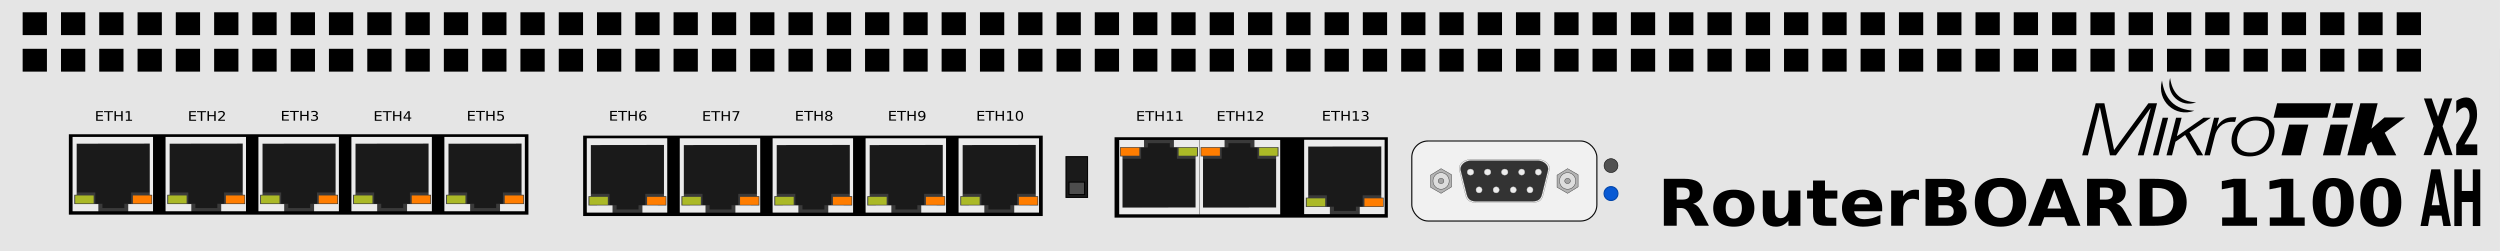 <svg width="443" height="44.5" version="1.1" viewBox="365 99 235.273 14.443" xmlns="http://www.w3.org/2000/svg"><rect x="365" y="99" width="235.273" height="14.443" fill="#808080" stroke="none"/><rect x="365" y="94.405" width="235.27" height="23.634" fill="#e5e5e5"/><g transform="matrix(1.142 0 0 1.074 -53.01 -13.021)"><rect x="368" y="101.2" width="1.8" height="1.8"/><rect x="368" y="101.2" width="1.8" height="1.8" fill="none" stroke="#000" stroke-width=".2"/><rect x="371.16" y="101.2" width="1.8" height="1.8"/><rect x="371.16" y="101.2" width="1.8" height="1.8" fill="none" stroke="#000" stroke-width=".2"/><rect x="374.31" y="101.2" width="1.8" height="1.8"/><rect x="374.31" y="101.2" width="1.8" height="1.8" fill="none" stroke="#000" stroke-width=".2"/><rect x="377.47" y="101.2" width="1.8" height="1.8"/><rect x="377.47" y="101.2" width="1.8" height="1.8" fill="none" stroke="#000" stroke-width=".2"/><rect x="380.62" y="101.2" width="1.8" height="1.8"/><rect x="380.62" y="101.2" width="1.8" height="1.8" fill="none" stroke="#000" stroke-width=".2"/><rect x="383.78" y="101.2" width="1.8" height="1.8"/><rect x="383.78" y="101.2" width="1.8" height="1.8" fill="none" stroke="#000" stroke-width=".2"/><rect x="386.93" y="101.2" width="1.8" height="1.8"/><rect x="386.93" y="101.2" width="1.8" height="1.8" fill="none" stroke="#000" stroke-width=".2"/><rect x="390.09" y="101.2" width="1.8" height="1.8"/><rect x="390.09" y="101.2" width="1.8" height="1.8" fill="none" stroke="#000" stroke-width=".2"/><rect x="393.24" y="101.2" width="1.8" height="1.8"/><rect x="393.24" y="101.2" width="1.8" height="1.8" fill="none" stroke="#000" stroke-width=".2"/><rect x="396.4" y="101.2" width="1.8" height="1.8"/><rect x="396.4" y="101.2" width="1.8" height="1.8" fill="none" stroke="#000" stroke-width=".2"/><rect x="399.55" y="101.2" width="1.8" height="1.8"/><rect x="399.55" y="101.2" width="1.8" height="1.8" fill="none" stroke="#000" stroke-width=".2"/><rect x="402.71" y="101.2" width="1.8" height="1.8"/><rect x="402.71" y="101.2" width="1.8" height="1.8" fill="none" stroke="#000" stroke-width=".2"/><rect x="405.87" y="101.2" width="1.8" height="1.8"/><rect x="405.87" y="101.2" width="1.8" height="1.8" fill="none" stroke="#000" stroke-width=".2"/><rect x="409.02" y="101.2" width="1.8" height="1.8"/><rect x="409.02" y="101.2" width="1.8" height="1.8" fill="none" stroke="#000" stroke-width=".2"/><rect x="412.18" y="101.2" width="1.8" height="1.8"/><rect x="412.18" y="101.2" width="1.8" height="1.8" fill="none" stroke="#000" stroke-width=".2"/><rect x="415.33" y="101.2" width="1.8" height="1.8"/><rect x="415.33" y="101.2" width="1.8" height="1.8" fill="none" stroke="#000" stroke-width=".2"/><rect x="418.49" y="101.2" width="1.8" height="1.8"/><rect x="418.49" y="101.2" width="1.8" height="1.8" fill="none" stroke="#000" stroke-width=".2"/><rect x="421.64" y="101.2" width="1.8" height="1.8"/><rect x="421.64" y="101.2" width="1.8" height="1.8" fill="none" stroke="#000" stroke-width=".2"/><rect x="424.8" y="101.2" width="1.8" height="1.8"/><rect x="424.8" y="101.2" width="1.8" height="1.8" fill="none" stroke="#000" stroke-width=".2"/><rect x="427.95" y="101.2" width="1.8" height="1.8"/><rect x="427.95" y="101.2" width="1.8" height="1.8" fill="none" stroke="#000" stroke-width=".2"/><rect x="431.11" y="101.2" width="1.8" height="1.8"/><rect x="431.11" y="101.2" width="1.8" height="1.8" fill="none" stroke="#000" stroke-width=".2"/><rect x="434.27" y="101.2" width="1.8" height="1.8"/><rect x="434.27" y="101.2" width="1.8" height="1.8" fill="none" stroke="#000" stroke-width=".2"/><rect x="437.42" y="101.2" width="1.8" height="1.8"/><rect x="437.42" y="101.2" width="1.8" height="1.8" fill="none" stroke="#000" stroke-width=".2"/><rect x="440.58" y="101.2" width="1.8" height="1.8"/><rect x="440.58" y="101.2" width="1.8" height="1.8" fill="none" stroke="#000" stroke-width=".2"/><rect x="443.73" y="101.2" width="1.8" height="1.8"/><rect x="443.73" y="101.2" width="1.8" height="1.8" fill="none" stroke="#000" stroke-width=".2"/><rect x="446.89" y="101.2" width="1.8" height="1.8"/><rect x="446.89" y="101.2" width="1.8" height="1.8" fill="none" stroke="#000" stroke-width=".2"/><rect x="450.04" y="101.2" width="1.8" height="1.8"/><rect x="450.04" y="101.2" width="1.8" height="1.8" fill="none" stroke="#000" stroke-width=".2"/><rect x="453.2" y="101.2" width="1.8" height="1.8"/><rect x="453.2" y="101.2" width="1.8" height="1.8" fill="none" stroke="#000" stroke-width=".2"/><rect x="456.35" y="101.2" width="1.8" height="1.8"/><rect x="456.35" y="101.2" width="1.8" height="1.8" fill="none" stroke="#000" stroke-width=".2"/><rect x="459.51" y="101.2" width="1.8" height="1.8"/><rect x="459.51" y="101.2" width="1.8" height="1.8" fill="none" stroke="#000" stroke-width=".2"/><rect x="462.66" y="101.2" width="1.8" height="1.8"/><rect x="462.66" y="101.2" width="1.8" height="1.8" fill="none" stroke="#000" stroke-width=".2"/><rect x="465.82" y="101.2" width="1.8" height="1.8"/><rect x="465.82" y="101.2" width="1.8" height="1.8" fill="none" stroke="#000" stroke-width=".2"/><rect x="468.98" y="101.2" width="1.8" height="1.8"/><rect x="468.98" y="101.2" width="1.8" height="1.8" fill="none" stroke="#000" stroke-width=".2"/><rect x="472.13" y="101.2" width="1.8" height="1.8"/><rect x="472.13" y="101.2" width="1.8" height="1.8" fill="none" stroke="#000" stroke-width=".2"/><rect x="475.29" y="101.2" width="1.8" height="1.8"/><rect x="475.29" y="101.2" width="1.8" height="1.8" fill="none" stroke="#000" stroke-width=".2"/><rect x="478.44" y="101.2" width="1.8" height="1.8"/><rect x="478.44" y="101.2" width="1.8" height="1.8" fill="none" stroke="#000" stroke-width=".2"/><rect x="481.6" y="101.2" width="1.8" height="1.8"/><rect x="481.6" y="101.2" width="1.8" height="1.8" fill="none" stroke="#000" stroke-width=".2"/><rect x="484.75" y="101.2" width="1.8" height="1.8"/><rect x="484.75" y="101.2" width="1.8" height="1.8" fill="none" stroke="#000" stroke-width=".2"/><rect x="487.91" y="101.2" width="1.8" height="1.8"/><rect x="487.91" y="101.2" width="1.8" height="1.8" fill="none" stroke="#000" stroke-width=".2"/><rect x="491.06" y="101.2" width="1.8" height="1.8"/><rect x="491.06" y="101.2" width="1.8" height="1.8" fill="none" stroke="#000" stroke-width=".2"/><rect x="494.22" y="101.2" width="1.8" height="1.8"/><rect x="494.22" y="101.2" width="1.8" height="1.8" fill="none" stroke="#000" stroke-width=".2"/><rect x="497.37" y="101.2" width="1.8" height="1.8"/><rect x="497.37" y="101.2" width="1.8" height="1.8" fill="none" stroke="#000" stroke-width=".2"/><rect x="500.53" y="101.2" width="1.8" height="1.8"/><rect x="500.53" y="101.2" width="1.8" height="1.8" fill="none" stroke="#000" stroke-width=".2"/><rect x="503.68" y="101.2" width="1.8" height="1.8"/><rect x="503.68" y="101.2" width="1.8" height="1.8" fill="none" stroke="#000" stroke-width=".2"/><rect x="506.84" y="101.2" width="1.8" height="1.8"/><rect x="506.84" y="101.2" width="1.8" height="1.8" fill="none" stroke="#000" stroke-width=".2"/><rect x="510" y="101.2" width="1.8" height="1.8"/><rect x="510" y="101.2" width="1.8" height="1.8" fill="none" stroke="#000" stroke-width=".2"/><rect x="513.15" y="101.2" width="1.8" height="1.8"/><rect x="513.15" y="101.2" width="1.8" height="1.8" fill="none" stroke="#000" stroke-width=".2"/><rect x="516.31" y="101.2" width="1.8" height="1.8"/><rect x="516.31" y="101.2" width="1.8" height="1.8" fill="none" stroke="#000" stroke-width=".2"/><rect x="519.46" y="101.2" width="1.8" height="1.8"/><rect x="519.46" y="101.2" width="1.8" height="1.8" fill="none" stroke="#000" stroke-width=".2"/><rect x="522.62" y="101.2" width="1.8" height="1.8"/><rect x="522.62" y="101.2" width="1.8" height="1.8" fill="none" stroke="#000" stroke-width=".2"/><rect x="525.77" y="101.2" width="1.8" height="1.8"/><rect x="525.77" y="101.2" width="1.8" height="1.8" fill="none" stroke="#000" stroke-width=".2"/><rect x="528.93" y="101.2" width="1.8" height="1.8"/><rect x="528.93" y="101.2" width="1.8" height="1.8" fill="none" stroke="#000" stroke-width=".2"/><rect x="532.08" y="101.2" width="1.8" height="1.8"/><rect x="532.08" y="101.2" width="1.8" height="1.8" fill="none" stroke="#000" stroke-width=".2"/><rect x="535.24" y="101.2" width="1.8" height="1.8"/><rect x="535.24" y="101.2" width="1.8" height="1.8" fill="none" stroke="#000" stroke-width=".2"/><rect x="538.4" y="101.2" width="1.8" height="1.8"/><rect x="538.4" y="101.2" width="1.8" height="1.8" fill="none" stroke="#000" stroke-width=".2"/><rect x="541.55" y="101.2" width="1.8" height="1.8"/><rect x="541.55" y="101.2" width="1.8" height="1.8" fill="none" stroke="#000" stroke-width=".2"/><rect x="544.71" y="101.2" width="1.8" height="1.8"/><rect x="544.71" y="101.2" width="1.8" height="1.8" fill="none" stroke="#000" stroke-width=".2"/><rect x="547.86" y="101.2" width="1.8" height="1.8"/><rect x="547.86" y="101.2" width="1.8" height="1.8" fill="none" stroke="#000" stroke-width=".2"/><rect x="551.02" y="101.2" width="1.8" height="1.8"/><rect x="551.02" y="101.2" width="1.8" height="1.8" fill="none" stroke="#000" stroke-width=".2"/><rect x="554.17" y="101.2" width="1.8" height="1.8"/><rect x="554.17" y="101.2" width="1.8" height="1.8" fill="none" stroke="#000" stroke-width=".2"/><rect x="557.33" y="101.2" width="1.8" height="1.8"/><rect x="557.33" y="101.2" width="1.8" height="1.8" fill="none" stroke="#000" stroke-width=".2"/><rect x="560.48" y="101.2" width="1.8" height="1.8"/><rect x="560.48" y="101.2" width="1.8" height="1.8" fill="none" stroke="#000" stroke-width=".2"/><rect x="563.64" y="101.2" width="1.8" height="1.8"/><rect x="563.64" y="101.2" width="1.8" height="1.8" fill="none" stroke="#000" stroke-width=".2"/><rect x="368" y="104.4" width="1.8" height="1.8"/><rect x="368" y="104.4" width="1.8" height="1.8" fill="none" stroke="#000" stroke-width=".2"/><rect x="371.16" y="104.4" width="1.8" height="1.8"/><rect x="371.16" y="104.4" width="1.8" height="1.8" fill="none" stroke="#000" stroke-width=".2"/><rect x="374.31" y="104.4" width="1.8" height="1.8"/><rect x="374.31" y="104.4" width="1.8" height="1.8" fill="none" stroke="#000" stroke-width=".2"/><rect x="377.47" y="104.4" width="1.8" height="1.8"/><rect x="377.47" y="104.4" width="1.8" height="1.8" fill="none" stroke="#000" stroke-width=".2"/><rect x="380.62" y="104.4" width="1.8" height="1.8"/><rect x="380.62" y="104.4" width="1.8" height="1.8" fill="none" stroke="#000" stroke-width=".2"/><rect x="383.78" y="104.4" width="1.8" height="1.8"/><rect x="383.78" y="104.4" width="1.8" height="1.8" fill="none" stroke="#000" stroke-width=".2"/><rect x="386.93" y="104.4" width="1.8" height="1.8"/><rect x="386.93" y="104.4" width="1.8" height="1.8" fill="none" stroke="#000" stroke-width=".2"/><rect x="390.09" y="104.4" width="1.8" height="1.8"/><rect x="390.09" y="104.4" width="1.8" height="1.8" fill="none" stroke="#000" stroke-width=".2"/><rect x="393.24" y="104.4" width="1.8" height="1.8"/><rect x="393.24" y="104.4" width="1.8" height="1.8" fill="none" stroke="#000" stroke-width=".2"/><rect x="396.4" y="104.4" width="1.8" height="1.8"/><rect x="396.4" y="104.4" width="1.8" height="1.8" fill="none" stroke="#000" stroke-width=".2"/><rect x="399.55" y="104.4" width="1.8" height="1.8"/><rect x="399.55" y="104.4" width="1.8" height="1.8" fill="none" stroke="#000" stroke-width=".2"/><rect x="402.71" y="104.4" width="1.8" height="1.8"/><rect x="402.71" y="104.4" width="1.8" height="1.8" fill="none" stroke="#000" stroke-width=".2"/><rect x="405.87" y="104.4" width="1.8" height="1.8"/><rect x="405.87" y="104.4" width="1.8" height="1.8" fill="none" stroke="#000" stroke-width=".2"/><rect x="409.02" y="104.4" width="1.8" height="1.8"/><rect x="409.02" y="104.4" width="1.8" height="1.8" fill="none" stroke="#000" stroke-width=".2"/><rect x="412.18" y="104.4" width="1.8" height="1.8"/><rect x="412.18" y="104.4" width="1.8" height="1.8" fill="none" stroke="#000" stroke-width=".2"/><rect x="415.33" y="104.4" width="1.8" height="1.8"/><rect x="415.33" y="104.4" width="1.8" height="1.8" fill="none" stroke="#000" stroke-width=".2"/><rect x="418.49" y="104.4" width="1.8" height="1.8"/><rect x="418.49" y="104.4" width="1.8" height="1.8" fill="none" stroke="#000" stroke-width=".2"/><rect x="421.64" y="104.4" width="1.8" height="1.8"/><rect x="421.64" y="104.4" width="1.8" height="1.8" fill="none" stroke="#000" stroke-width=".2"/><rect x="424.8" y="104.4" width="1.8" height="1.8"/><rect x="424.8" y="104.4" width="1.8" height="1.8" fill="none" stroke="#000" stroke-width=".2"/><rect x="427.95" y="104.4" width="1.8" height="1.8"/><rect x="427.95" y="104.4" width="1.8" height="1.8" fill="none" stroke="#000" stroke-width=".2"/><rect x="431.11" y="104.4" width="1.8" height="1.8"/><rect x="431.11" y="104.4" width="1.8" height="1.8" fill="none" stroke="#000" stroke-width=".2"/><rect x="434.27" y="104.4" width="1.8" height="1.8"/><rect x="434.27" y="104.4" width="1.8" height="1.8" fill="none" stroke="#000" stroke-width=".2"/><rect x="437.42" y="104.4" width="1.8" height="1.8"/><rect x="437.42" y="104.4" width="1.8" height="1.8" fill="none" stroke="#000" stroke-width=".2"/><rect x="440.58" y="104.4" width="1.8" height="1.8"/><rect x="440.58" y="104.4" width="1.8" height="1.8" fill="none" stroke="#000" stroke-width=".2"/><rect x="443.73" y="104.4" width="1.8" height="1.8"/><rect x="443.73" y="104.4" width="1.8" height="1.8" fill="none" stroke="#000" stroke-width=".2"/><rect x="446.89" y="104.4" width="1.8" height="1.8"/><rect x="446.89" y="104.4" width="1.8" height="1.8" fill="none" stroke="#000" stroke-width=".2"/><rect x="450.04" y="104.4" width="1.8" height="1.8"/><rect x="450.04" y="104.4" width="1.8" height="1.8" fill="none" stroke="#000" stroke-width=".2"/><rect x="453.2" y="104.4" width="1.8" height="1.8"/><rect x="453.2" y="104.4" width="1.8" height="1.8" fill="none" stroke="#000" stroke-width=".2"/><rect x="456.35" y="104.4" width="1.8" height="1.8"/><rect x="456.35" y="104.4" width="1.8" height="1.8" fill="none" stroke="#000" stroke-width=".2"/><rect x="459.51" y="104.4" width="1.8" height="1.8"/><rect x="459.51" y="104.4" width="1.8" height="1.8" fill="none" stroke="#000" stroke-width=".2"/><rect x="462.66" y="104.4" width="1.8" height="1.8"/><rect x="462.66" y="104.4" width="1.8" height="1.8" fill="none" stroke="#000" stroke-width=".2"/><rect x="465.82" y="104.4" width="1.8" height="1.8"/><rect x="465.82" y="104.4" width="1.8" height="1.8" fill="none" stroke="#000" stroke-width=".2"/><rect x="468.98" y="104.4" width="1.8" height="1.8"/><rect x="468.98" y="104.4" width="1.8" height="1.8" fill="none" stroke="#000" stroke-width=".2"/><rect x="472.13" y="104.4" width="1.8" height="1.8"/><rect x="472.13" y="104.4" width="1.8" height="1.8" fill="none" stroke="#000" stroke-width=".2"/><rect x="475.29" y="104.4" width="1.8" height="1.8"/><rect x="475.29" y="104.4" width="1.8" height="1.8" fill="none" stroke="#000" stroke-width=".2"/><rect x="478.44" y="104.4" width="1.8" height="1.8"/><rect x="478.44" y="104.4" width="1.8" height="1.8" fill="none" stroke="#000" stroke-width=".2"/><rect x="481.6" y="104.4" width="1.8" height="1.8"/><rect x="481.6" y="104.4" width="1.8" height="1.8" fill="none" stroke="#000" stroke-width=".2"/><rect x="484.75" y="104.4" width="1.8" height="1.8"/><rect x="484.75" y="104.4" width="1.8" height="1.8" fill="none" stroke="#000" stroke-width=".2"/><rect x="487.91" y="104.4" width="1.8" height="1.8"/><rect x="487.91" y="104.4" width="1.8" height="1.8" fill="none" stroke="#000" stroke-width=".2"/><rect x="491.06" y="104.4" width="1.8" height="1.8"/><rect x="491.06" y="104.4" width="1.8" height="1.8" fill="none" stroke="#000" stroke-width=".2"/><rect x="494.22" y="104.4" width="1.8" height="1.8"/><rect x="494.22" y="104.4" width="1.8" height="1.8" fill="none" stroke="#000" stroke-width=".2"/><rect x="497.37" y="104.4" width="1.8" height="1.8"/><rect x="497.37" y="104.4" width="1.8" height="1.8" fill="none" stroke="#000" stroke-width=".2"/><rect x="500.53" y="104.4" width="1.8" height="1.8"/><rect x="500.53" y="104.4" width="1.8" height="1.8" fill="none" stroke="#000" stroke-width=".2"/><rect x="503.68" y="104.4" width="1.8" height="1.8"/><rect x="503.68" y="104.4" width="1.8" height="1.8" fill="none" stroke="#000" stroke-width=".2"/><rect x="506.84" y="104.4" width="1.8" height="1.8"/><rect x="506.84" y="104.4" width="1.8" height="1.8" fill="none" stroke="#000" stroke-width=".2"/><rect x="510" y="104.4" width="1.8" height="1.8"/><rect x="510" y="104.4" width="1.8" height="1.8" fill="none" stroke="#000" stroke-width=".2"/><rect x="513.15" y="104.4" width="1.8" height="1.8"/><rect x="513.15" y="104.4" width="1.8" height="1.8" fill="none" stroke="#000" stroke-width=".2"/><rect x="516.31" y="104.4" width="1.8" height="1.8"/><rect x="516.31" y="104.4" width="1.8" height="1.8" fill="none" stroke="#000" stroke-width=".2"/><rect x="519.46" y="104.4" width="1.8" height="1.8"/><rect x="519.46" y="104.4" width="1.8" height="1.8" fill="none" stroke="#000" stroke-width=".2"/><rect x="522.62" y="104.4" width="1.8" height="1.8"/><rect x="522.62" y="104.4" width="1.8" height="1.8" fill="none" stroke="#000" stroke-width=".2"/><rect x="525.77" y="104.4" width="1.8" height="1.8"/><rect x="525.77" y="104.4" width="1.8" height="1.8" fill="none" stroke="#000" stroke-width=".2"/><rect x="528.93" y="104.4" width="1.8" height="1.8"/><rect x="528.93" y="104.4" width="1.8" height="1.8" fill="none" stroke="#000" stroke-width=".2"/><rect x="532.08" y="104.4" width="1.8" height="1.8"/><rect x="532.08" y="104.4" width="1.8" height="1.8" fill="none" stroke="#000" stroke-width=".2"/><rect x="535.24" y="104.4" width="1.8" height="1.8"/><rect x="535.24" y="104.4" width="1.8" height="1.8" fill="none" stroke="#000" stroke-width=".2"/><rect x="538.4" y="104.4" width="1.8" height="1.8"/><rect x="538.4" y="104.4" width="1.8" height="1.8" fill="none" stroke="#000" stroke-width=".2"/><rect x="541.55" y="104.4" width="1.8" height="1.8"/><rect x="541.55" y="104.4" width="1.8" height="1.8" fill="none" stroke="#000" stroke-width=".2"/><rect x="544.71" y="104.4" width="1.8" height="1.8"/><rect x="544.71" y="104.4" width="1.8" height="1.8" fill="none" stroke="#000" stroke-width=".2"/><rect x="547.86" y="104.4" width="1.8" height="1.8"/><rect x="547.86" y="104.4" width="1.8" height="1.8" fill="none" stroke="#000" stroke-width=".2"/><rect x="551.02" y="104.4" width="1.8" height="1.8"/><rect x="551.02" y="104.4" width="1.8" height="1.8" fill="none" stroke="#000" stroke-width=".2"/><rect x="554.17" y="104.4" width="1.8" height="1.8"/><rect x="554.17" y="104.4" width="1.8" height="1.8" fill="none" stroke="#000" stroke-width=".2"/><rect x="557.33" y="104.4" width="1.8" height="1.8"/><rect x="557.33" y="104.4" width="1.8" height="1.8" fill="none" stroke="#000" stroke-width=".2"/><rect x="560.48" y="104.4" width="1.8" height="1.8"/><rect x="560.48" y="104.4" width="1.8" height="1.8" fill="none" stroke="#000" stroke-width=".2"/><rect x="563.64" y="104.4" width="1.8" height="1.8"/><rect x="563.64" y="104.4" width="1.8" height="1.8" fill="none" stroke="#000" stroke-width=".2"/></g><g transform="scale(1.031 .97)" aria-label="RouterBOARD 1100"><path d="m507.57 116.69q0.369 0 0.528-0.137 0.162-0.137 0.162-0.452 0-0.311-0.162-0.446-0.159-0.134-0.528-0.134h-0.495v1.169zm-0.495 0.812v1.725h-1.175v-4.558h1.795q0.901 0 1.319 0.302 0.421 0.302 0.421 0.956 0 0.452-0.22 0.742-0.217 0.29-0.656 0.427 0.241 0.055 0.43 0.25 0.192 0.192 0.388 0.586l0.638 1.294h-1.252l-0.556-1.133q-0.168-0.342-0.342-0.467-0.171-0.125-0.458-0.125z" style=""/><path d="m512.29 116.51q-0.363 0-0.556 0.263-0.189 0.259-0.189 0.751t0.189 0.754q0.192 0.259 0.556 0.259 0.357 0 0.546-0.259 0.189-0.263 0.189-0.754t-0.189-0.751q-0.189-0.263-0.546-0.263zm0-0.782q0.882 0 1.377 0.476 0.498 0.476 0.498 1.319t-0.498 1.319q-0.495 0.476-1.377 0.476-0.885 0-1.386-0.476-0.498-0.476-0.498-1.319t0.498-1.319q0.501-0.476 1.386-0.476z" style=""/><path d="m514.93 117.9v-2.088h1.099v0.342q0 0.278-3e-3 0.699-3e-3 0.418-3e-3 0.559 0 0.412 0.021 0.595 0.021 0.18 0.073 0.263 0.067 0.107 0.174 0.165 0.11 0.058 0.25 0.058 0.342 0 0.537-0.263 0.195-0.263 0.195-0.73v-1.688h1.093v3.419h-1.093v-0.495q-0.247 0.299-0.525 0.443-0.275 0.14-0.608 0.14-0.592 0-0.904-0.363-0.308-0.363-0.308-1.056z" style=""/><path d="m520.61 114.84v0.971h1.127v0.782h-1.127v1.45q0 0.238 0.095 0.324 0.095 0.082 0.375 0.082h0.562v0.782h-0.937q-0.647 0-0.919-0.269-0.269-0.272-0.269-0.919v-1.45h-0.543v-0.782h0.543v-0.971z" style=""/><path d="m525.83 117.51v0.311h-2.555q0.04 0.385 0.278 0.577 0.238 0.192 0.666 0.192 0.345 0 0.705-0.101 0.363-0.104 0.745-0.311v0.843q-0.388 0.147-0.775 0.22-0.388 0.076-0.775 0.076-0.928 0-1.444-0.47-0.513-0.473-0.513-1.325 0-0.836 0.504-1.316 0.507-0.479 1.392-0.479 0.806 0 1.288 0.485 0.485 0.485 0.485 1.297zm-1.123-0.363q0-0.311-0.183-0.501-0.18-0.192-0.473-0.192-0.317 0-0.516 0.18-0.198 0.177-0.247 0.513z" style=""/><path d="m529.19 116.74q-0.143-0.067-0.287-0.098-0.14-0.034-0.284-0.034-0.421 0-0.65 0.272-0.226 0.269-0.226 0.772v1.575h-1.093v-3.419h1.093v0.562q0.211-0.336 0.482-0.488 0.275-0.156 0.656-0.156 0.055 0 0.119 6e-3 0.064 3e-3 0.186 0.018z" style=""/><path d="m531.61 116.44q0.278 0 0.421-0.122 0.143-0.122 0.143-0.36 0-0.235-0.143-0.357-0.143-0.125-0.421-0.125h-0.65v0.965zm0.04 1.994q0.354 0 0.531-0.15 0.18-0.15 0.18-0.452 0-0.296-0.177-0.443-0.177-0.15-0.534-0.15h-0.69v1.194zm1.093-1.639q0.379 0.11 0.586 0.406t0.208 0.727q0 0.659-0.446 0.983-0.446 0.324-1.355 0.324h-1.951v-4.558h1.764q0.949 0 1.374 0.287 0.427 0.287 0.427 0.919 0 0.333-0.156 0.568-0.156 0.232-0.452 0.345z" style=""/><path d="m536.63 115.44q-0.537 0-0.833 0.397t-0.296 1.117q0 0.717 0.296 1.114t0.833 0.397q0.54 0 0.836-0.397t0.296-1.114q0-0.72-0.296-1.117t-0.836-0.397zm0-0.852q1.099 0 1.722 0.629 0.623 0.629 0.623 1.737 0 1.105-0.623 1.734-0.623 0.629-1.722 0.629-1.096 0-1.722-0.629-0.623-0.629-0.623-1.734 0-1.108 0.623-1.737 0.626-0.629 1.722-0.629z" style=""/><path d="m542.46 118.4h-1.838l-0.29 0.83h-1.181l1.688-4.558h1.401l1.688 4.558h-1.181zm-1.545-0.846h1.249l-0.623-1.813z" style=""/><path d="m546.2 116.69q0.369 0 0.528-0.137 0.162-0.137 0.162-0.452 0-0.311-0.162-0.446-0.159-0.134-0.528-0.134h-0.495v1.169zm-0.495 0.812v1.725h-1.175v-4.558h1.795q0.901 0 1.319 0.302 0.421 0.302 0.421 0.956 0 0.452-0.22 0.742-0.217 0.29-0.656 0.427 0.241 0.055 0.43 0.25 0.192 0.192 0.388 0.586l0.638 1.294h-1.252l-0.556-1.133q-0.168-0.342-0.342-0.467-0.171-0.125-0.458-0.125z" style=""/><path d="m550.51 115.56v2.781h0.421q0.72 0 1.099-0.357 0.382-0.357 0.382-1.038 0-0.678-0.379-1.032-0.379-0.354-1.102-0.354zm-1.175-0.888h1.239q1.038 0 1.545 0.15 0.51 0.147 0.873 0.501 0.321 0.308 0.476 0.711 0.156 0.403 0.156 0.913 0 0.516-0.156 0.922-0.156 0.403-0.476 0.711-0.366 0.354-0.879 0.504-0.513 0.147-1.539 0.147h-1.239z" style=""/><path d="m556.86 118.42h1.038v-2.946l-1.065 0.22v-0.8l1.059-0.22h1.117v3.746h1.038v0.812h-3.187z" style=""/><path d="m561.21 118.42h1.038v-2.946l-1.065 0.22v-0.8l1.059-0.22h1.117v3.746h1.038v0.812h-3.187z" style=""/><path d="m567.7 116.95q0-0.855-0.162-1.203-0.159-0.351-0.537-0.351-0.379 0-0.54 0.351-0.162 0.348-0.162 1.203 0 0.864 0.162 1.218 0.162 0.354 0.54 0.354 0.375 0 0.537-0.354 0.162-0.354 0.162-1.218zm1.175 9e-3q0 1.133-0.488 1.749-0.488 0.614-1.386 0.614-0.901 0-1.389-0.614-0.488-0.617-0.488-1.749 0-1.136 0.488-1.749 0.488-0.617 1.389-0.617 0.898 0 1.386 0.617 0.488 0.614 0.488 1.749z" style=""/><path d="m572.04 116.95q0-0.855-0.162-1.203-0.159-0.351-0.537-0.351-0.379 0-0.54 0.351-0.162 0.348-0.162 1.203 0 0.864 0.162 1.218 0.162 0.354 0.54 0.354 0.375 0 0.537-0.354 0.162-0.354 0.162-1.218zm1.175 9e-3q0 1.133-0.488 1.749-0.488 0.614-1.386 0.614-0.901 0-1.389-0.614-0.488-0.617-0.488-1.749 0-1.136 0.488-1.749 0.488-0.617 1.389-0.617 0.898 0 1.386 0.617 0.488 0.614 0.488 1.749z" style=""/></g><rect x="371.48" y="107.04" width="43.25" height="7.565"/><g transform="matrix(-1.001 0 0 -1 524.52 460.5)"><path d="m110.02 353.2h7.558v-6.986l-7.558-2.3e-4z" fill="#3a3a3a"/><path d="m110.32 347.98h1.758l-3e-3 -1.065 0.64-5.7e-4v-0.399h2.063l-4.8e-4 0.4h0.666v1.065h1.75v4.587l-6.873 0.015z" fill="#1a1a1a"/><path d="m115.6 347.7h1.737v-0.749h-1.737v0.749z" fill="#abb927"/><path d="m110.16 347.7h1.752v-0.753h-1.752v0.753z" fill="#ff7d00"/><path d="m110.02 353.21-1e-3 -6.988 2.331-9.5e-4v0.672l-2.249-1e-3v0.87l0.223 7e-3 4.8e-4 4.816 6.87-0.01 5e-3 -5e-3 5.3e-4 -4.801 0.223-7e-3v-0.87l-2.262 1e-3v-0.672l2.415 9.5e-4 1e-3 6.988" fill="#ebebeb"/></g><g transform="matrix(-1.001 0 0 -1 515.77 460.5)"><path d="m110.02 353.2h7.558v-6.986l-7.558-2.3e-4z" fill="#3a3a3a"/><path d="m110.32 347.98h1.758l-3e-3 -1.065 0.64-5.7e-4v-0.399h2.063l-4.8e-4 0.4h0.666v1.065h1.75v4.587l-6.873 0.015z" fill="#1a1a1a"/><path d="m115.6 347.7h1.737v-0.749h-1.737v0.749z" fill="#abb927"/><path d="m110.16 347.7h1.752v-0.753h-1.752v0.753z" fill="#ff7d00"/><path d="m110.02 353.21-1e-3 -6.988 2.331-9.5e-4v0.672l-2.249-1e-3v0.87l0.223 7e-3 4.8e-4 4.816 6.87-0.01 5e-3 -5e-3 5.3e-4 -4.801 0.223-7e-3v-0.87l-2.262 1e-3v-0.672l2.415 9.5e-4 1e-3 6.988" fill="#ebebeb"/></g><g transform="matrix(-1.001 0 0 -1 507.02 460.5)"><path d="m110.02 353.2h7.558v-6.986l-7.558-2.3e-4z" fill="#3a3a3a"/><path d="m110.32 347.98h1.758l-3e-3 -1.065 0.64-5.7e-4v-0.399h2.063l-4.8e-4 0.4h0.666v1.065h1.75v4.587l-6.873 0.015z" fill="#1a1a1a"/><path d="m115.6 347.7h1.737v-0.749h-1.737v0.749z" fill="#abb927"/><path d="m110.16 347.7h1.752v-0.753h-1.752v0.753z" fill="#ff7d00"/><path d="m110.02 353.21-1e-3 -6.988 2.331-9.5e-4v0.672l-2.249-1e-3v0.87l0.223 7e-3 4.8e-4 4.816 6.87-0.01 5e-3 -5e-3 5.3e-4 -4.801 0.223-7e-3v-0.87l-2.262 1e-3v-0.672l2.415 9.5e-4 1e-3 6.988" fill="#ebebeb"/></g><g transform="matrix(-1.001 0 0 -1 498.28 460.5)"><path d="m110.02 353.2h7.558v-6.986l-7.558-2.3e-4z" fill="#3a3a3a"/><path d="m110.32 347.98h1.758l-3e-3 -1.065 0.64-5.7e-4v-0.399h2.063l-4.8e-4 0.4h0.666v1.065h1.75v4.587l-6.873 0.015z" fill="#1a1a1a"/><path d="m115.6 347.7h1.737v-0.749h-1.737v0.749z" fill="#abb927"/><path d="m110.16 347.7h1.752v-0.753h-1.752v0.753z" fill="#ff7d00"/><path d="m110.02 353.21-1e-3 -6.988 2.331-9.5e-4v0.672l-2.249-1e-3v0.87l0.223 7e-3 4.8e-4 4.816 6.87-0.01 5e-3 -5e-3 5.3e-4 -4.801 0.223-7e-3v-0.87l-2.262 1e-3v-0.672l2.415 9.5e-4 1e-3 6.988" fill="#ebebeb"/></g><g transform="matrix(-1.001 0 0 -1 489.53 460.5)"><path d="m110.02 353.2h7.558v-6.986l-7.558-2.3e-4z" fill="#3a3a3a"/><path d="m110.32 347.98h1.758l-3e-3 -1.065 0.64-5.7e-4v-0.399h2.063l-4.8e-4 0.4h0.666v1.065h1.75v4.587l-6.873 0.015z" fill="#1a1a1a"/><path d="m115.6 347.7h1.737v-0.749h-1.737v0.749z" fill="#abb927"/><path d="m110.16 347.7h1.752v-0.753h-1.752v0.753z" fill="#ff7d00"/><path d="m110.02 353.21-1e-3 -6.988 2.331-9.5e-4v0.672l-2.249-1e-3v0.87l0.223 7e-3 4.8e-4 4.816 6.87-0.01 5e-3 -5e-3 5.3e-4 -4.801 0.223-7e-3v-0.87l-2.262 1e-3v-0.672l2.415 9.5e-4 1e-3 6.988" fill="#ebebeb"/></g><rect x="419.88" y="107.17" width="43.25" height="7.565"/><g transform="matrix(-1.001 0 0 -1 572.91 460.63)"><path d="m110.02 353.2h7.558v-6.986l-7.558-2.3e-4z" fill="#3a3a3a"/><path d="m110.32 347.98h1.758l-3e-3 -1.065 0.64-5.7e-4v-0.399h2.063l-4.8e-4 0.4h0.666v1.065h1.75v4.587l-6.873 0.015z" fill="#1a1a1a"/><path d="m115.6 347.7h1.737v-0.749h-1.737v0.749z" fill="#abb927"/><path d="m110.16 347.7h1.752v-0.753h-1.752v0.753z" fill="#ff7d00"/><path d="m110.02 353.21-1e-3 -6.988 2.331-9.5e-4v0.672l-2.249-1e-3v0.87l0.223 7e-3 4.8e-4 4.816 6.87-0.01 5e-3 -5e-3 5.3e-4 -4.801 0.223-7e-3v-0.87l-2.262 1e-3v-0.672l2.415 9.5e-4 1e-3 6.988" fill="#ebebeb"/></g><g transform="matrix(-1.001 0 0 -1 564.16 460.63)"><path d="m110.02 353.2h7.558v-6.986l-7.558-2.3e-4z" fill="#3a3a3a"/><path d="m110.32 347.98h1.758l-3e-3 -1.065 0.64-5.7e-4v-0.399h2.063l-4.8e-4 0.4h0.666v1.065h1.75v4.587l-6.873 0.015z" fill="#1a1a1a"/><path d="m115.6 347.7h1.737v-0.749h-1.737v0.749z" fill="#abb927"/><path d="m110.16 347.7h1.752v-0.753h-1.752v0.753z" fill="#ff7d00"/><path d="m110.02 353.21-1e-3 -6.988 2.331-9.5e-4v0.672l-2.249-1e-3v0.87l0.223 7e-3 4.8e-4 4.816 6.87-0.01 5e-3 -5e-3 5.3e-4 -4.801 0.223-7e-3v-0.87l-2.262 1e-3v-0.672l2.415 9.5e-4 1e-3 6.988" fill="#ebebeb"/></g><g transform="matrix(-1.001 0 0 -1 555.41 460.63)"><path d="m110.02 353.2h7.558v-6.986l-7.558-2.3e-4z" fill="#3a3a3a"/><path d="m110.32 347.98h1.758l-3e-3 -1.065 0.64-5.7e-4v-0.399h2.063l-4.8e-4 0.4h0.666v1.065h1.75v4.587l-6.873 0.015z" fill="#1a1a1a"/><path d="m115.6 347.7h1.737v-0.749h-1.737v0.749z" fill="#abb927"/><path d="m110.16 347.7h1.752v-0.753h-1.752v0.753z" fill="#ff7d00"/><path d="m110.02 353.21-1e-3 -6.988 2.331-9.5e-4v0.672l-2.249-1e-3v0.87l0.223 7e-3 4.8e-4 4.816 6.87-0.01 5e-3 -5e-3 5.3e-4 -4.801 0.223-7e-3v-0.87l-2.262 1e-3v-0.672l2.415 9.5e-4 1e-3 6.988" fill="#ebebeb"/></g><g transform="matrix(-1.001 0 0 -1 546.67 460.63)"><path d="m110.02 353.2h7.558v-6.986l-7.558-2.3e-4z" fill="#3a3a3a"/><path d="m110.32 347.98h1.758l-3e-3 -1.065 0.64-5.7e-4v-0.399h2.063l-4.8e-4 0.4h0.666v1.065h1.75v4.587l-6.873 0.015z" fill="#1a1a1a"/><path d="m115.6 347.7h1.737v-0.749h-1.737v0.749z" fill="#abb927"/><path d="m110.16 347.7h1.752v-0.753h-1.752v0.753z" fill="#ff7d00"/><path d="m110.02 353.21-1e-3 -6.988 2.331-9.5e-4v0.672l-2.249-1e-3v0.87l0.223 7e-3 4.8e-4 4.816 6.87-0.01 5e-3 -5e-3 5.3e-4 -4.801 0.223-7e-3v-0.87l-2.262 1e-3v-0.672l2.415 9.5e-4 1e-3 6.988" fill="#ebebeb"/></g><g transform="matrix(-1.001 0 0 -1 537.92 460.63)"><path d="m110.02 353.2h7.558v-6.986l-7.558-2.3e-4z" fill="#3a3a3a"/><path d="m110.32 347.98h1.758l-3e-3 -1.065 0.64-5.7e-4v-0.399h2.063l-4.8e-4 0.4h0.666v1.065h1.75v4.587l-6.873 0.015z" fill="#1a1a1a"/><path d="m115.6 347.7h1.737v-0.749h-1.737v0.749z" fill="#abb927"/><path d="m110.16 347.7h1.752v-0.753h-1.752v0.753z" fill="#ff7d00"/><path d="m110.02 353.21-1e-3 -6.988 2.331-9.5e-4v0.672l-2.249-1e-3v0.87l0.223 7e-3 4.8e-4 4.816 6.87-0.01 5e-3 -5e-3 5.3e-4 -4.801 0.223-7e-3v-0.87l-2.262 1e-3v-0.672l2.415 9.5e-4 1e-3 6.988" fill="#ebebeb"/></g><rect x="469.89" y="107.32" width="25.718" height="7.565"/><g transform="matrix(-1.001 0 0 -1 605.43 460.77)"><path d="m110.02 353.2h7.558v-6.986l-7.558-2.3e-4z" fill="#3a3a3a"/><path d="m110.32 347.98h1.758l-3e-3 -1.065 0.64-5.7e-4v-0.399h2.063l-4.8e-4 0.4h0.666v1.065h1.75v4.587l-6.873 0.015z" fill="#1a1a1a"/><path d="m115.6 347.7h1.737v-0.749h-1.737v0.749z" fill="#abb927"/><path d="m110.16 347.7h1.752v-0.753h-1.752v0.753z" fill="#ff7d00"/><path d="m110.02 353.21-1e-3 -6.988 2.331-9.5e-4v0.672l-2.249-1e-3v0.87l0.223 7e-3 4.8e-4 4.816 6.87-0.01 5e-3 -5e-3 5.3e-4 -4.801 0.223-7e-3v-0.87l-2.262 1e-3v-0.672l2.415 9.5e-4 1e-3 6.988" fill="#ebebeb"/></g><g transform="matrix(1.001 0 0 1 360.2 -238.64)"><path d="m110.02 353.2h7.558v-6.986l-7.558-2.3e-4z" fill="#3a3a3a"/><path d="m110.32 347.98h1.758l-3e-3 -1.065 0.64-5.7e-4v-0.399h2.063l-4.8e-4 0.4h0.666v1.065h1.75v4.587l-6.873 0.015z" fill="#1a1a1a"/><path d="m115.6 347.7h1.737v-0.749h-1.737v0.749z" fill="#abb927"/><path d="m110.16 347.7h1.752v-0.753h-1.752v0.753z" fill="#ff7d00"/><path d="m110.02 353.21-1e-3 -6.988 2.331-9.5e-4v0.672l-2.249-1e-3v0.87l0.223 7e-3 4.8e-4 4.816 6.87-0.01 5e-3 -5e-3 5.3e-4 -4.801 0.223-7e-3v-0.87l-2.262 1e-3v-0.672l2.415 9.5e-4 1e-3 6.988" fill="#ebebeb"/></g><g transform="matrix(1.001 0 0 1 367.78 -238.64)"><path d="m110.02 353.2h7.558v-6.986l-7.558-2.3e-4z" fill="#3a3a3a"/><path d="m110.32 347.98h1.758l-3e-3 -1.065 0.64-5.7e-4v-0.399h2.063l-4.8e-4 0.4h0.666v1.065h1.75v4.587l-6.873 0.015z" fill="#1a1a1a"/><path d="m115.6 347.7h1.737v-0.749h-1.737v0.749z" fill="#abb927"/><path d="m110.16 347.7h1.752v-0.753h-1.752v0.753z" fill="#ff7d00"/><path d="m110.02 353.21-1e-3 -6.988 2.331-9.5e-4v0.672l-2.249-1e-3v0.87l0.223 7e-3 4.8e-4 4.816 6.87-0.01 5e-3 -5e-3 5.3e-4 -4.801 0.223-7e-3v-0.87l-2.262 1e-3v-0.672l2.415 9.5e-4 1e-3 6.988" fill="#ebebeb"/></g><g transform="scale(1.051 .952)" aria-label="ETH1"><path d="m355.9 110.15h0.607v0.109h-0.477v0.284h0.457v0.109h-0.457v0.348h0.489v0.109h-0.619z" style=""/><path d="m356.6 110.15h0.812v0.109h-0.341v0.851h-0.131v-0.851h-0.341z" style=""/><path d="m357.54 110.15h0.13v0.394h0.472v-0.394h0.13v0.96h-0.13v-0.457h-0.472v0.457h-0.13z" style=""/><path d="m358.56 111h0.212v-0.733l-0.231 0.046v-0.118l0.23-0.046h0.13v0.851h0.212v0.109h-0.553z" style=""/></g><g transform="scale(1.051 .952)" aria-label="ETH2"><path d="m364.23 110.15h0.607v0.109h-0.477v0.284h0.457v0.109h-0.457v0.348h0.489v0.109h-0.619z" style=""/><path d="m364.93 110.15h0.812v0.109h-0.341v0.851h-0.131v-0.851h-0.341z" style=""/><path d="m365.87 110.15h0.13v0.394h0.472v-0.394h0.13v0.96h-0.13v-0.457h-0.472v0.457h-0.13z" style=""/><path d="m366.98 111h0.453v0.109h-0.61v-0.109q0.074-0.076 0.201-0.205 0.128-0.129 0.161-0.167 0.062-0.07 0.087-0.118 0.025-0.049 0.025-0.096 0-0.076-0.054-0.125-0.053-0.048-0.14-0.048-0.061 0-0.129 0.021-0.068 0.021-0.145 0.064v-0.131q0.079-0.032 0.147-0.048 0.068-0.016 0.125-0.016 0.149 0 0.238 0.075 0.089 0.075 0.089 0.199 0 0.059-0.022 0.113-0.022 0.053-0.08 0.125-0.016 0.019-0.102 0.108-0.086 0.089-0.243 0.249z" style=""/></g><g transform="scale(1.051 .952)" aria-label="ETH3"><path d="m372.54 110.13h0.607v0.109h-0.477v0.284h0.457v0.109h-0.457v0.348h0.489v0.109h-0.619z" style=""/><path d="m373.24 110.13h0.812v0.109h-0.341v0.851h-0.131v-0.851h-0.341z" style=""/><path d="m374.18 110.13h0.13v0.394h0.472v-0.394h0.13v0.96h-0.13v-0.457h-0.472v0.457h-0.13z" style=""/><path d="m375.57 110.58q0.093 0.02 0.145 0.083 0.053 0.063 0.053 0.156 0 0.142-0.098 0.22-0.098 0.078-0.278 0.078-0.06 0-0.125-0.012-0.064-0.012-0.132-0.035v-0.125q0.054 0.032 0.118 0.048 0.064 0.016 0.134 0.016 0.122 0 0.186-0.048 0.064-0.048 0.064-0.14 0-0.085-0.06-0.132-0.059-0.048-0.165-0.048h-0.112v-0.107h0.117q0.096 0 0.147-0.038 0.051-0.039 0.051-0.111 0-0.074-0.053-0.113-0.052-0.04-0.15-0.04-0.053 0-0.114 0.012-0.061 0.012-0.134 0.036v-0.116q0.074-0.021 0.138-0.031 0.065-0.01 0.122-0.01 0.148 0 0.234 0.068 0.086 0.067 0.086 0.181 0 0.08-0.046 0.135-0.046 0.055-0.13 0.076z" style=""/></g><g transform="scale(1.051 .952)" aria-label="ETH4"><path d="m380.85 110.15h0.607v0.109h-0.477v0.284h0.457v0.109h-0.457v0.348h0.489v0.109h-0.619z" style=""/><path d="m381.55 110.15h0.812v0.109h-0.341v0.851h-0.131v-0.851h-0.341z" style=""/><path d="m382.49 110.15h0.13v0.394h0.472v-0.394h0.13v0.96h-0.13v-0.457h-0.472v0.457h-0.13z" style=""/><path d="m383.85 110.27-0.328 0.513h0.328zm-0.034-0.113h0.163v0.626h0.137v0.108h-0.137v0.226h-0.129v-0.226h-0.433v-0.125z" style=""/></g><g transform="scale(1.051 .952)" aria-label="ETH5"><path d="m389.2 110.13h0.607v0.109h-0.477v0.284h0.457v0.109h-0.457v0.348h0.489v0.109h-0.619z" style=""/><path d="m389.9 110.13h0.812v0.109h-0.341v0.851h-0.131v-0.851h-0.341z" style=""/><path d="m390.84 110.13h0.13v0.394h0.472v-0.394h0.13v0.96h-0.13v-0.457h-0.472v0.457h-0.13z" style=""/><path d="m391.84 110.13h0.51v0.109h-0.391v0.235q0.028-0.01 0.057-0.014 0.028-5e-3 0.057-5e-3 0.161 0 0.255 0.088t0.094 0.239q0 0.155-0.097 0.241-0.097 0.086-0.272 0.086-0.06 0-0.123-0.01-0.062-0.01-0.129-0.031v-0.131q0.058 0.032 0.12 0.047 0.062 0.015 0.131 0.015 0.111 0 0.176-0.059 0.065-0.059 0.065-0.159 0-0.1-0.065-0.159-0.065-0.059-0.176-0.059-0.052 0-0.104 0.012-0.051 0.012-0.105 0.036z" style=""/></g><g transform="scale(1.051 .952)" aria-label="ETH6"><path d="m401.93 110.13h0.607v0.109h-0.477v0.284h0.457v0.109h-0.457v0.348h0.489v0.109h-0.619z" style=""/><path d="m402.63 110.13h0.812v0.109h-0.341v0.851h-0.131v-0.851h-0.341z" style=""/><path d="m403.57 110.13h0.13v0.394h0.472v-0.394h0.13v0.96h-0.13v-0.457h-0.472v0.457h-0.13z" style=""/><path d="m404.86 110.56q-0.087 0-0.139 0.06-0.051 0.06-0.051 0.164 0 0.104 0.051 0.164 0.051 0.06 0.139 0.06 0.087 0 0.138-0.06 0.051-0.06 0.051-0.164 0-0.104-0.051-0.164-0.051-0.06-0.138-0.06zm0.258-0.407v0.118q-0.049-0.023-0.099-0.035-0.05-0.012-0.098-0.012-0.129 0-0.197 0.087-0.068 0.087-0.077 0.262 0.038-0.056 0.095-0.086 0.057-0.03 0.126-0.03 0.145 0 0.228 0.088 0.084 0.087 0.084 0.239 0 0.148-0.087 0.237-0.087 0.089-0.233 0.089-0.167 0-0.255-0.127-0.088-0.128-0.088-0.37 0-0.228 0.108-0.363 0.108-0.136 0.29-0.136 0.049 0 0.098 0.01 0.05 0.01 0.104 0.029z" style=""/></g><g transform="scale(1.051 .952)" aria-label="ETH7"><path d="m410.27 110.15h0.607v0.109h-0.477v0.284h0.457v0.109h-0.457v0.348h0.489v0.109h-0.619z" style=""/><path d="m410.97 110.15h0.812v0.109h-0.341v0.851h-0.131v-0.851h-0.341z" style=""/><path d="m411.91 110.15h0.13v0.394h0.472v-0.394h0.13v0.96h-0.13v-0.457h-0.472v0.457h-0.13z" style=""/><path d="m412.88 110.15h0.617v0.055l-0.349 0.905h-0.136l0.328-0.851h-0.461z" style=""/></g><g transform="scale(1.051 .952)" aria-label="ETH8"><path d="m418.58 110.13h0.607v0.109h-0.477v0.284h0.457v0.109h-0.457v0.348h0.489v0.109h-0.619z" style=""/><path d="m419.29 110.13h0.812v0.109h-0.341v0.851h-0.131v-0.851h-0.341z" style=""/><path d="m420.22 110.13h0.13v0.394h0.472v-0.394h0.13v0.96h-0.13v-0.457h-0.472v0.457h-0.13z" style=""/><path d="m421.5 110.64q-0.093 0-0.146 0.05-0.053 0.05-0.053 0.136 0 0.087 0.053 0.136 0.053 0.05 0.146 0.05 0.093 0 0.146-0.05 0.053-0.05 0.053-0.136 0-0.087-0.053-0.136-0.053-0.05-0.146-0.05zm-0.13-0.055q-0.084-0.021-0.131-0.078-0.046-0.057-0.046-0.14 0-0.115 0.082-0.182 0.082-0.067 0.225-0.067 0.143 0 0.225 0.067 0.082 0.067 0.082 0.182 0 0.082-0.047 0.14-0.046 0.057-0.129 0.078 0.094 0.022 0.146 0.086 0.053 0.064 0.053 0.156 0 0.14-0.086 0.214-0.085 0.075-0.244 0.075t-0.244-0.075q-0.085-0.075-0.085-0.214 0-0.092 0.053-0.156 0.053-0.064 0.147-0.086zm-0.048-0.205q0 0.075 0.046 0.116 0.047 0.042 0.131 0.042 0.084 0 0.131-0.042 0.048-0.042 0.048-0.116 0-0.075-0.048-0.116-0.047-0.042-0.131-0.042-0.084 0-0.131 0.042-0.046 0.042-0.046 0.116z" style=""/></g><g transform="scale(1.051 .952)" aria-label="ETH9"><path d="m426.91 110.13h0.607v0.109h-0.477v0.284h0.457v0.109h-0.457v0.348h0.489v0.109h-0.619z" style=""/><path d="m427.61 110.13h0.812v0.109h-0.341v0.851h-0.131v-0.851h-0.341z" style=""/><path d="m428.55 110.13h0.13v0.394h0.472v-0.394h0.13v0.96h-0.13v-0.457h-0.472v0.457h-0.13z" style=""/><path d="m429.56 111.08v-0.118q0.049 0.023 0.099 0.035 0.05 0.012 0.098 0.012 0.129 0 0.196-0.086 0.068-0.087 0.078-0.263-0.037 0.055-0.095 0.085t-0.127 0.03q-0.144 0-0.228-0.087-0.084-0.087-0.084-0.239 0-0.148 0.087-0.237 0.087-0.089 0.233-0.089 0.167 0 0.254 0.128 0.088 0.127 0.088 0.37 0 0.227-0.108 0.363-0.107 0.135-0.289 0.135-0.049 0-0.099-0.01-0.05-0.01-0.104-0.029zm0.259-0.407q0.087 0 0.138-0.06 0.051-0.06 0.051-0.164 0-0.104-0.051-0.163-0.051-0.06-0.138-0.06-0.087 0-0.139 0.06-0.051 0.06-0.051 0.163 0 0.104 0.051 0.164 0.051 0.06 0.139 0.06z" style=""/></g><g transform="scale(1.051 .952)" aria-label="ETH10"><path d="m434.82 110.13h0.607v0.109h-0.477v0.284h0.457v0.109h-0.457v0.348h0.489v0.109h-0.619z" style=""/><path d="m435.52 110.13h0.812v0.109h-0.341v0.851h-0.131v-0.851h-0.341z" style=""/><path d="m436.45 110.13h0.13v0.394h0.472v-0.394h0.13v0.96h-0.13v-0.457h-0.472v0.457h-0.13z" style=""/><path d="m437.48 110.99h0.212v-0.733l-0.231 0.046v-0.118l0.23-0.046h0.13v0.851h0.212v0.109h-0.553z" style=""/><path d="m438.57 110.22q-0.1 0-0.151 0.099-0.05 0.098-0.05 0.296 0 0.197 0.05 0.296 0.051 0.098 0.151 0.098 0.101 0 0.151-0.098 0.051-0.099 0.051-0.296 0-0.198-0.051-0.296-0.05-0.099-0.151-0.099zm0-0.103q0.161 0 0.246 0.128 0.086 0.127 0.086 0.37 0 0.242-0.086 0.37-0.085 0.127-0.246 0.127-0.161 0-0.247-0.127-0.085-0.128-0.085-0.37 0-0.243 0.085-0.37 0.086-0.128 0.247-0.128z" style=""/></g><g transform="scale(1.051 .952)" aria-label="ETH11"><path d="m449.13 110.15h0.607v0.109h-0.477v0.284h0.457v0.109h-0.457v0.348h0.489v0.109h-0.619z" style=""/><path d="m449.83 110.15h0.812v0.109h-0.341v0.851h-0.131v-0.851h-0.341z" style=""/><path d="m450.76 110.15h0.13v0.394h0.472v-0.394h0.13v0.96h-0.13v-0.457h-0.472v0.457h-0.13z" style=""/><path d="m451.79 111h0.212v-0.733l-0.231 0.046v-0.118l0.23-0.046h0.13v0.851h0.212v0.109h-0.553z" style=""/><path d="m452.63 111h0.212v-0.733l-0.231 0.046v-0.118l0.23-0.046h0.13v0.851h0.212v0.109h-0.553z" style=""/></g><g transform="scale(1.051 .952)" aria-label="ETH12"><path d="m456.34 110.15h0.607v0.109h-0.477v0.284h0.457v0.109h-0.457v0.348h0.489v0.109h-0.619z" style=""/><path d="m457.05 110.15h0.812v0.109h-0.341v0.851h-0.131v-0.851h-0.341z" style=""/><path d="m457.98 110.15h0.13v0.394h0.472v-0.394h0.13v0.96h-0.13v-0.457h-0.472v0.457h-0.13z" style=""/><path d="m459.01 111h0.212v-0.733l-0.231 0.046v-0.118l0.23-0.046h0.13v0.851h0.212v0.109h-0.553z" style=""/><path d="m459.94 111h0.453v0.109h-0.61v-0.109q0.074-0.076 0.201-0.205 0.128-0.129 0.161-0.167 0.062-0.07 0.087-0.118 0.025-0.049 0.025-0.096 0-0.076-0.054-0.125-0.053-0.048-0.14-0.048-0.061 0-0.129 0.021-0.068 0.021-0.145 0.064v-0.131q0.079-0.032 0.147-0.048 0.068-0.016 0.125-0.016 0.149 0 0.238 0.075 0.089 0.075 0.089 0.199 0 0.059-0.022 0.113-0.022 0.053-0.08 0.125-0.016 0.019-0.102 0.108-0.086 0.089-0.243 0.249z" style=""/></g><g transform="scale(1.051 .952)" aria-label="ETH13"><path d="m465.77 110.13h0.607v0.109h-0.477v0.284h0.457v0.109h-0.457v0.348h0.489v0.109h-0.619z" style=""/><path d="m466.47 110.13h0.812v0.109h-0.341v0.851h-0.131v-0.851h-0.341z" style=""/><path d="m467.41 110.13h0.13v0.394h0.472v-0.394h0.13v0.96h-0.13v-0.457h-0.472v0.457h-0.13z" style=""/><path d="m468.43 110.99h0.212v-0.733l-0.231 0.046v-0.118l0.23-0.046h0.13v0.851h0.212v0.109h-0.553z" style=""/><path d="m469.64 110.58q0.093 0.02 0.145 0.083 0.053 0.063 0.053 0.156 0 0.142-0.098 0.22-0.098 0.078-0.278 0.078-0.06 0-0.125-0.012-0.064-0.012-0.132-0.035v-0.125q0.054 0.032 0.118 0.048 0.064 0.016 0.134 0.016 0.122 0 0.186-0.048 0.064-0.048 0.064-0.14 0-0.085-0.06-0.132-0.059-0.048-0.165-0.048h-0.112v-0.107h0.117q0.096 0 0.147-0.038 0.051-0.039 0.051-0.111 0-0.074-0.053-0.113-0.052-0.04-0.15-0.04-0.053 0-0.114 0.012-0.061 0.012-0.134 0.036v-0.116q0.074-0.021 0.138-0.031 0.065-0.01 0.122-0.01 0.148 0 0.234 0.068 0.086 0.067 0.086 0.181 0 0.08-0.046 0.135-0.046 0.055-0.13 0.076z" style=""/></g><g transform="matrix(.05 0 0 .05 560.82 101.4)"><g id="Vilnishi"><g fill-rule="evenodd"><polygon points="28.122 54.501 2.602 152.47 13.467 152.47 35.695 62.459 36.024 62.459 54.958 152.47 66.155 152.47 131.19 63.832 131.52 63.832 107.32 152.47 118.35 152.47 143.54 54.501 127.24 54.501 62.697 142.45 44.421 54.501"/><path d="m154.11 81.668-18.276 70.798h10.373l18.275-70.798h-10.372z"/><polygon points="171.7 152.47 178.28 126.81 196.39 114.18 218.95 152.47 230.31 152.47 204.63 108.97 244.8 81.668 230.97 81.668 181.25 116.24 180.92 115.97 189.78 81.654 179.39 81.654 161.32 152.47"/><path d="m250.91 81.668-18.275 70.798h10.373l9.549-37.046c3.458-13.309 13.336-25.794 31.941-26.068 1.976 0 3.952 0.137 5.927 0.137l2.305-8.644c-1.812-0.138-3.787-0.138-5.598-0.138-15.147-0.137-24.203 7.135-30.789 17.289h-0.33l4.281-16.328h-9.384z"/><path d="m364.7 107.32c0-17.425-13.83-27.716-33.588-27.716-30.295 0-47.418 22.228-47.418 45.415 0 17.7 12.019 29.5 33.916 29.5 31.45-1e-3 47.09-23.325 47.09-47.199zm-10.373 1.783c0 16.465-12.02 38.144-34.74 38.144-17.288 0-25.52-9.331-25.52-23.051 0-16.601 12.514-37.32 35.234-37.32 16.629 0 25.026 9.056 25.026 22.227z"/><polygon points="431.66 81.654 464.24 81.618 470.98 54.485 369.56 54.485 362.86 81.654 395.39 81.654 395.39 81.662 431.66 81.662"/><polygon points="428.42 94.654 428.43 94.63 392.16 94.63 392.16 94.634 377.79 152.45 414.01 152.45"/><path d="m470.06 94.639-14.315 57.811h32.601l14.315-57.811h-32.601zm35.877-13.021 6.774-27.133h-32.6l-6.821 27.168 32.647-0.035z"/><polygon points="534.43 152.45 539.54 132.14 546.95 126.66 558.47 152.45 593.87 152.45 572.14 109.92 610.5 81.24 571.48 81.24 547.44 102.1 547.11 102.1 558.8 54.485 526.2 54.485 501.83 152.45"/><path d="m152.88 11.694c4.937 34.276 23.337 55.089 60.831 56.809-35.328 13.505-71.747-18.265-60.831-56.809z"/><path d="m168.12 6.84c3.984 27.659 18.832 44.453 49.086 45.841-28.506 10.898-57.894-14.739-49.086-45.841z"/></g></g></g><g transform="scale(.715 1.399)" stroke-width="1px" aria-label="X2 "><path d="m831.98 75.971 1.323 1.946h-1.024l-0.891-1.302-0.883 1.302h-1.029l1.323-1.946-1.272-1.867h1.026l0.835 1.228 0.832-1.228h1.032z"/><path d="m834.87 77.194h1.678v0.723h-2.77v-0.723l1.392-1.228q0.186-0.169 0.276-0.329 0.089-0.161 0.089-0.334 0-0.268-0.181-0.432-0.179-0.163-0.477-0.163-0.23 0-0.503 0.1-0.273 0.097-0.585 0.291v-0.838q0.332-0.11 0.656-0.166 0.324-0.059 0.636-0.059 0.684 0 1.062 0.301 0.38 0.301 0.38 0.84 0 0.312-0.161 0.582-0.161 0.268-0.677 0.72z"/></g><g transform="scale(.715 1.399)" stroke-width="1px" aria-label="AH "><path d="m831.85 81.99h-1.537l-0.243 0.695h-0.988l1.412-3.812h1.172l1.412 3.812h-0.988zm-1.292-0.707h1.044l-0.521-1.517z"/><path d="m833.53 78.873h0.983v1.453h1.45v-1.453h0.983v3.812h-0.983v-1.616h-1.45v1.616h-0.983z"/></g><g transform="matrix(.567 0 0 .567 406.61 -38.419)"><rect x="160.94" y="257.66" width="30.719" height="13.281" rx="2.7" fill="#f2f2f2" fill-opacity=".966" fill-rule="evenodd" stroke="#090909" stroke-linecap="round" stroke-width=".188"/><g transform="translate(-.277 -1.4531e-5)" stroke="#333" stroke-width=".067"><g transform="translate(-21.189 -6.739)"><path d="m189.01 272.01v-2.014l-1.748-1.007-1.748 1.074v2.014l1.748 1.008z" fill="#b3b3b3"/><path d="m188.61 271.03c0 0.76-0.602 1.377-1.345 1.377-0.743 0-1.345-0.617-1.345-1.377 0-0.76 0.602-1.376 1.345-1.376 0.743 0 1.345 0.616 1.345 1.376z" fill="#ddd"/><path d="m187.73 271.03c0 0.241-0.211 0.437-0.471 0.437-0.259 0-0.471-0.196-0.471-0.437s0.211-0.436 0.471-0.436c0.259 0 0.471 0.195 0.471 0.436z" fill="#a4a4a4"/></g><g transform="translate(-.189 -6.739)"><path d="m189.01 272.01v-2.014l-1.748-1.007-1.748 1.074v2.014l1.748 1.008z" fill="#b3b3b3"/><path d="m188.61 271.03c0 0.76-0.602 1.377-1.345 1.377-0.743 0-1.345-0.617-1.345-1.377 0-0.76 0.602-1.376 1.345-1.376 0.743 0 1.345 0.616 1.345 1.376z" fill="#ddd"/><path d="m187.73 271.03c0 0.241-0.211 0.437-0.471 0.437-0.259 0-0.471-0.196-0.471-0.437s0.211-0.436 0.471-0.436c0.259 0 0.471 0.195 0.471 0.436z" fill="#a4a4a4"/></g></g><g transform="translate(.439 .202)"><g transform="translate(-1.353 5.932)" fill-rule="evenodd" stroke="#000" stroke-linecap="round"><path d="m171.46 254.62h11.509c0.948 0 1.937 0.79 1.711 1.711l-1.03 4.187c-0.226 0.92-0.763 1.196-1.711 1.196h-9.45c-0.948 0-1.484-0.276-1.711-1.196l-1.03-4.187c-0.226-0.92 0.763-1.711 1.711-1.711z" fill="#ececec" stroke-width=".026"/><path d="m171.64 254.79h11.145c0.918 0 1.876 0.752 1.657 1.628l-0.997 3.985c-0.219 0.876-0.739 1.138-1.657 1.138h-9.151c-0.918 0-1.438-0.262-1.657-1.138l-0.997-3.985c-0.219-0.876 0.739-1.628 1.657-1.628z" fill="#333" stroke-width=".025"/></g><g fill="#ececec" stroke="#ccc" stroke-width=".067"><path d="m182.01 262.62c0 0.278-0.226 0.504-0.504 0.504-0.278 0-0.505-0.226-0.505-0.504 0-0.277 0.226-0.504 0.505-0.504 0.278 0 0.504 0.226 0.504 0.504z"/><path d="m170.78 262.62c0 0.278-0.242 0.504-0.538 0.504-0.297 0-0.538-0.226-0.538-0.504 0-0.277 0.241-0.504 0.538-0.504 0.296 0 0.538 0.226 0.538 0.504z"/><path d="m173.62 262.62c0 0.278-0.241 0.504-0.538 0.504-0.297 0-0.538-0.226-0.538-0.504 0-0.277 0.241-0.504 0.538-0.504 0.297 0 0.538 0.226 0.538 0.504z"/><path d="m176.46 262.62c0 0.278-0.241 0.504-0.538 0.504-0.297 0-0.538-0.226-0.538-0.504 0-0.277 0.241-0.504 0.538-0.504 0.297 0 0.538 0.226 0.538 0.504z"/><path d="m179.24 262.62c0 0.278-0.226 0.504-0.504 0.504s-0.505-0.226-0.505-0.504c0-0.277 0.226-0.504 0.505-0.504s0.504 0.226 0.504 0.504z"/><path d="m172.17 265.57c0 0.278-0.226 0.504-0.504 0.504-0.278 0-0.505-0.226-0.505-0.504 0-0.277 0.226-0.503 0.505-0.503 0.278 0 0.504 0.225 0.504 0.503z"/><path d="m175.01 265.57c0 0.278-0.226 0.504-0.504 0.504-0.278 0-0.505-0.226-0.505-0.504 0-0.277 0.226-0.503 0.505-0.503 0.278 0 0.504 0.225 0.504 0.503z"/><path d="m177.85 265.57c0 0.278-0.226 0.504-0.505 0.504s-0.504-0.226-0.504-0.504c0-0.277 0.226-0.503 0.504-0.503s0.505 0.225 0.505 0.503z"/><path d="m180.62 265.57c0 0.278-0.226 0.504-0.505 0.504-0.278 0-0.504-0.226-0.504-0.504 0-0.277 0.226-0.503 0.504-0.503 0.278 0 0.505 0.225 0.505 0.503z"/></g></g></g><g fill-rule="evenodd"><g transform="matrix(0 .567 -.567 0 661.66 -18.705)" stroke="#000" stroke-width=".171"><rect x="225.49" y="342.7" width="6.768" height="3.583" fill="#1a1a1a"/><rect x="229.71" y="343.19" width="2.07" height="2.588" fill="#4d4d4d"/></g><circle cx="516.61" cy="112.62" r=".652" fill="#0055d4" fill-opacity=".966" stroke="#04a" stroke-linejoin="round" stroke-width=".106"/><circle cx="516.61" cy="109.99" r=".652" fill="#4d4d4d" fill-opacity=".966" stroke="#090909" stroke-linejoin="round" stroke-width=".053"/></g></svg>
